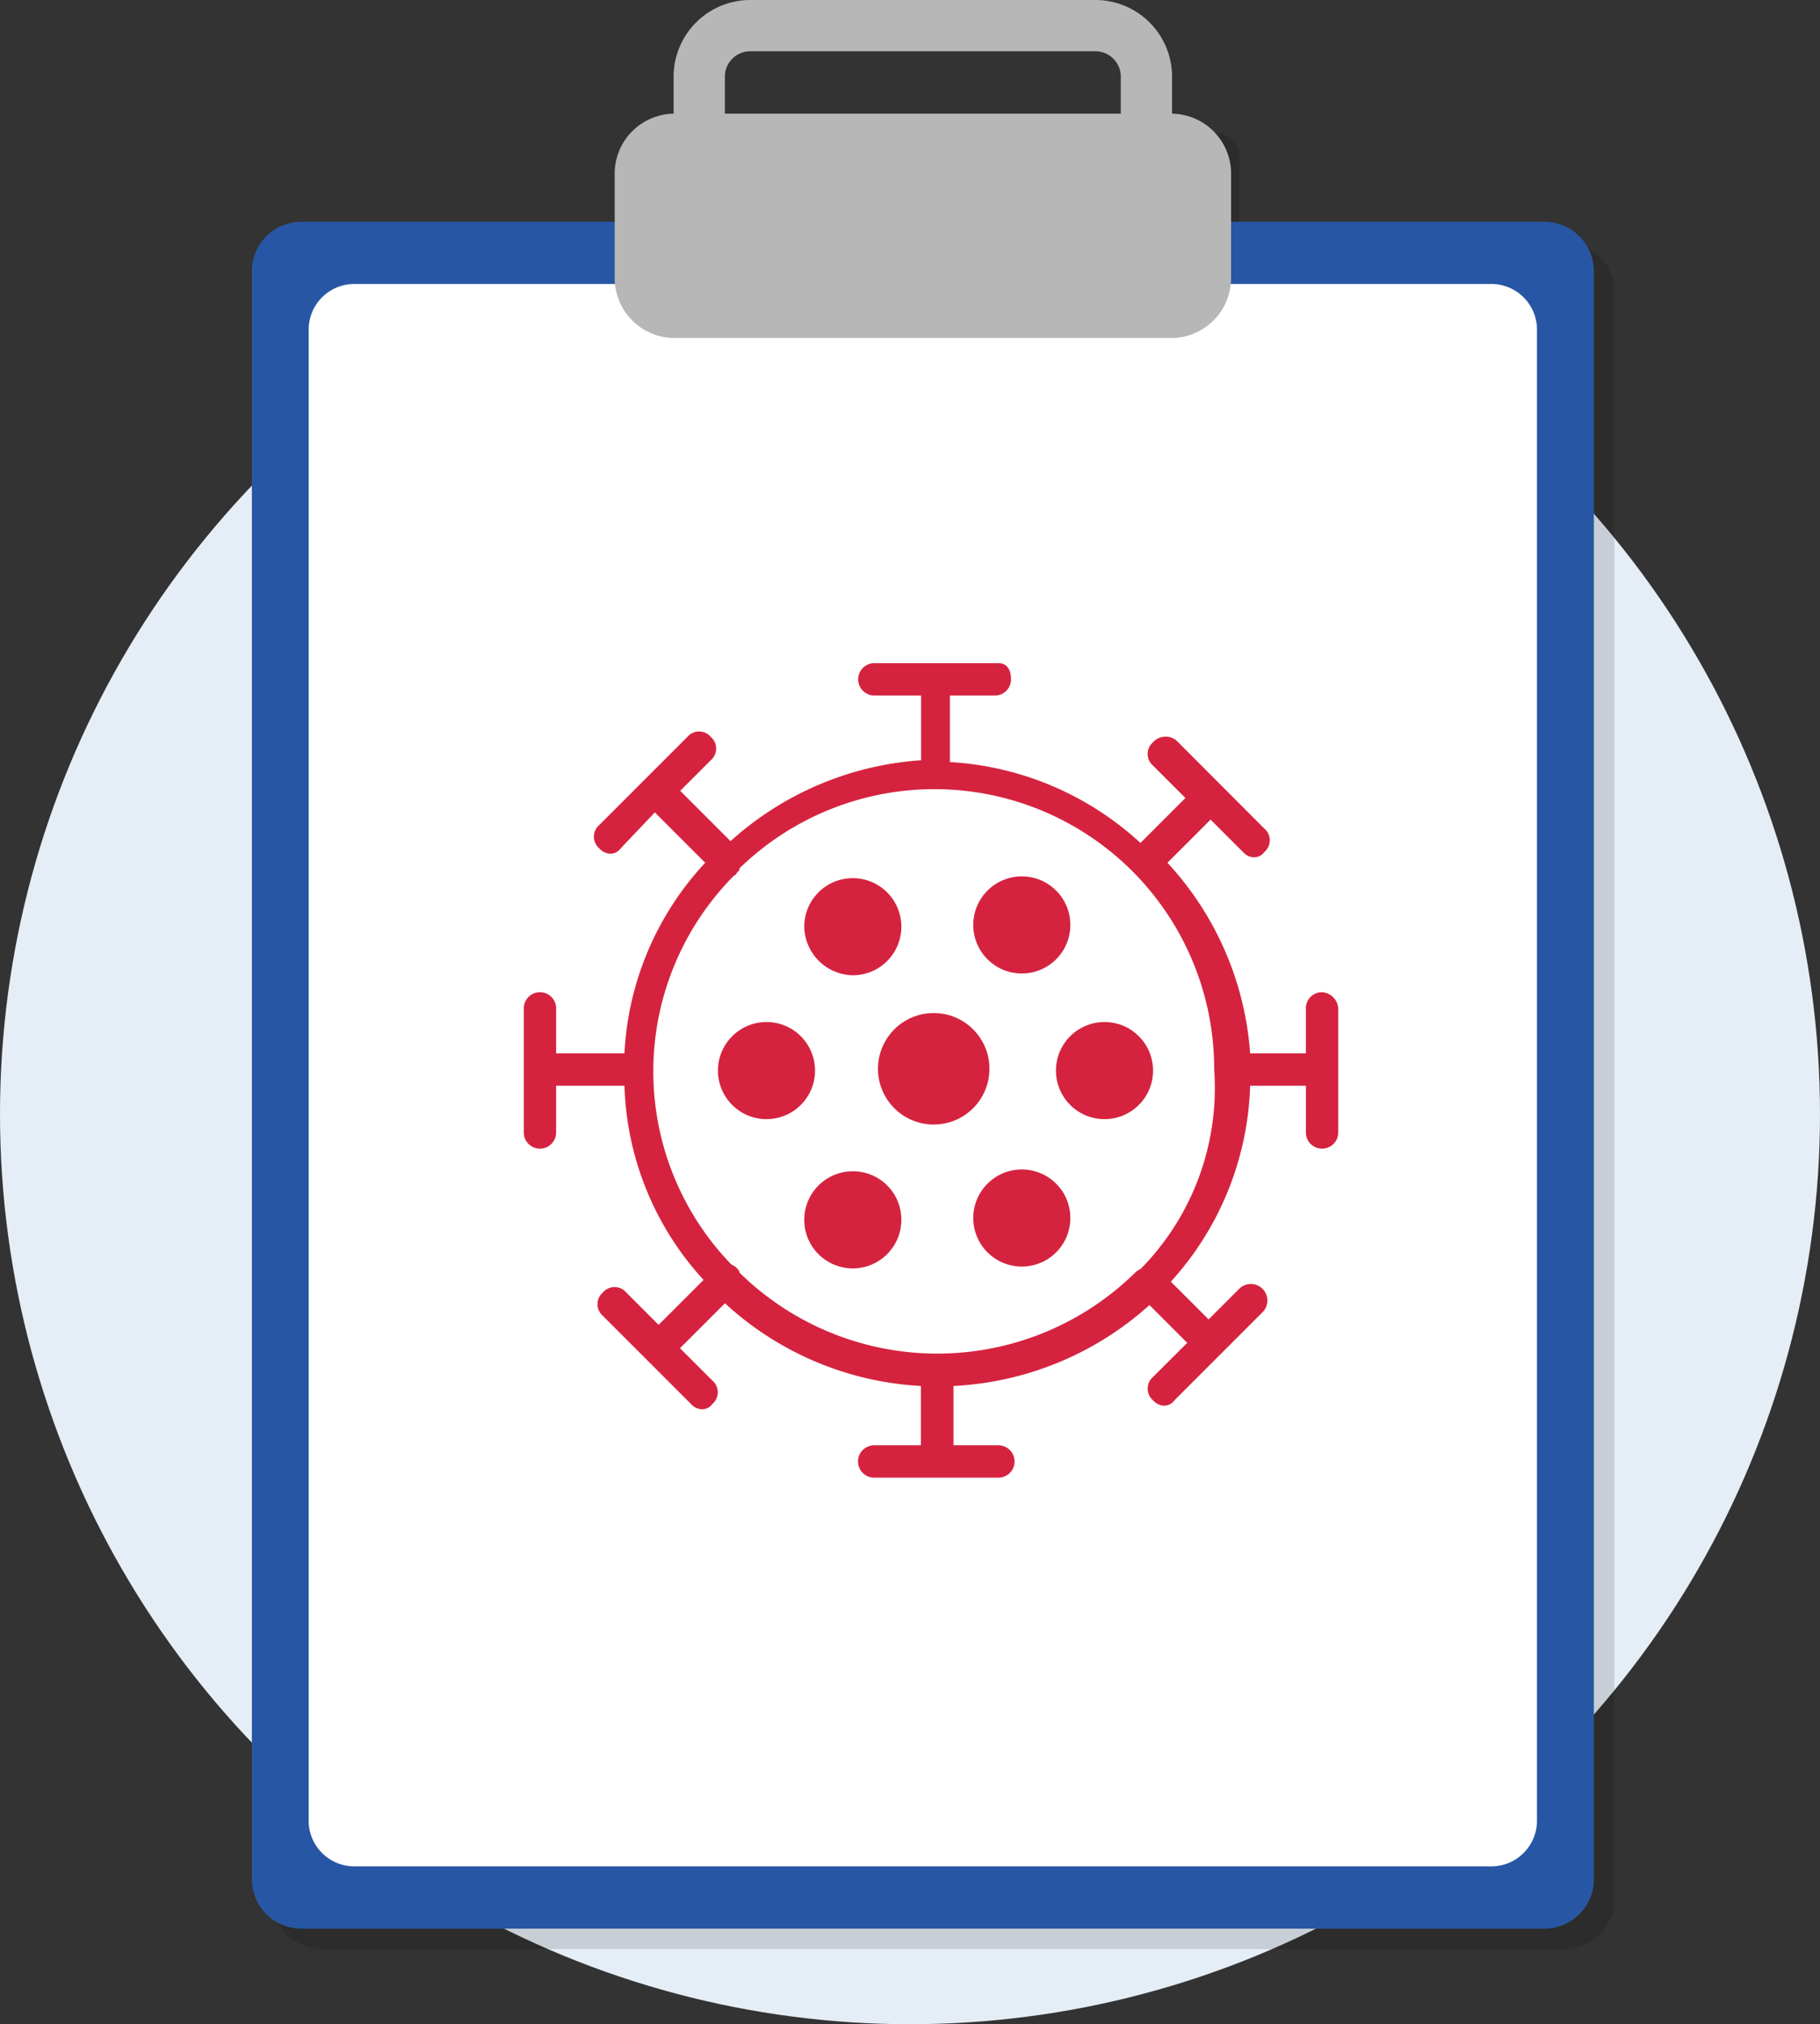 <svg xmlns="http://www.w3.org/2000/svg" width="102" height="113.436" viewBox="0 0 102 113.436">
    <rect x="0" y="0" width="102" height="113.436" fill="#333333" stroke="none"/>
    <defs>
        <style>
            .a_sick-approve{fill:#e5edf6;}
            .b_sick-approve{opacity:0.13;}
            .c_sick-approve{fill:#2757a4;}
            .d_sick-approve{fill:#fff;}
            .e_sick-approve{fill:#b7b7b7;}
            .f_sick-approve{fill:none;stroke:#b7b7b7;stroke-miterlimit:10;stroke-width:2.873px;}
            .g_sick-approve{fill:#d5233f;}
        </style>
    </defs>
    <g transform="translate(-256 -184.564)">
        <circle class="a_sick-approve" cx="51" cy="51" r="51" transform="translate(256 196)"/>
        <g transform="translate(270.115 186)">
            <path class="b_sick-approve" d="M76.919,15.23H58.7V10.448a1.326,1.326,0,0,0-1.326-1.326h-14.5a1.326,1.326,0,0,0-1.326,1.326V15.23H7.265a2.777,2.777,0,0,0-2.777,2.777v90.1a2.777,2.777,0,0,0,2.777,2.777H76.919A2.777,2.777,0,0,0,79.7,108.11v-90.1A2.776,2.776,0,0,0,76.919,15.23Z" transform="translate(-3.34 -3.095)"/>
            <path class="c_sick-approve" d="M75.919,109.1H6.265a2.777,2.777,0,0,1-2.777-2.777v-90.1a2.777,2.777,0,0,1,2.777-2.777H75.919A2.777,2.777,0,0,1,78.7,16.219v90.1A2.777,2.777,0,0,1,75.919,109.1Z" transform="translate(-3.488 -2.455)"/>
            <path class="d_sick-approve" d="M72.544,105.159H8.819A2.558,2.558,0,0,1,6.261,102.6V19.041a2.558,2.558,0,0,1,2.558-2.558H72.544A2.558,2.558,0,0,1,75.1,19.041V102.6A2.558,2.558,0,0,1,72.544,105.159Z" transform="translate(-3.077 -2.005)"/>
            <path class="e_sick-approve" d="M52.385,20.743H24.557A3.362,3.362,0,0,1,21.2,17.382v-5.85A3.362,3.362,0,0,1,24.557,8.17H52.385a3.362,3.362,0,0,1,3.361,3.362v5.85A3.363,3.363,0,0,1,52.385,20.743Z" transform="translate(-0.866 -3.236)"/>
            <path class="f_sick-approve" d="M47.528,16.444H28.19a2.862,2.862,0,0,1-2.862-2.862V6.734A2.862,2.862,0,0,1,28.19,3.872H47.528A2.862,2.862,0,0,1,50.39,6.734v6.847A2.861,2.861,0,0,1,47.528,16.444Z" transform="translate(-0.255 -3.872)"/>
        </g>
        <g transform="translate(285.354 221.727)">
            <path class="g_sick-approve" d="M46.739,21.44a.9.9,0,0,0-.907.907v2.519H42.709a17.56,17.56,0,0,0-4.635-10.681l2.418-2.418,1.814,1.814a.871.871,0,0,0,.6.3.718.718,0,0,0,.6-.3.861.861,0,0,0,0-1.31L38.577,7.333a.949.949,0,0,0-1.31.1.861.861,0,0,0,0,1.31l1.814,1.814-2.519,2.519A17.212,17.212,0,0,0,25.881,8.542V4.814H28.4a.9.9,0,0,0,.907-.907c0-.5-.2-.907-.705-.907H21.649a.907.907,0,0,0,0,1.814h2.62V8.441a17.709,17.709,0,0,0-10.681,4.534l-2.821-2.821,1.713-1.713a.861.861,0,0,0,0-1.31.861.861,0,0,0-1.31,0L6.232,12.069a.861.861,0,0,0,0,1.31.871.871,0,0,0,.6.3.718.718,0,0,0,.6-.3l1.915-2.015,2.821,2.821A16.9,16.9,0,0,0,7.643,24.866H3.814V22.347a.907.907,0,0,0-1.814,0V29.3a.907.907,0,1,0,1.814,0V26.68H7.643a16.807,16.807,0,0,0,4.434,10.883L9.557,40.081,7.744,38.267a.859.859,0,0,0-1.31,0,.861.861,0,0,0,0,1.31l4.937,4.937a.871.871,0,0,0,.6.3.718.718,0,0,0,.6-.3.861.861,0,0,0,0-1.31l-1.814-1.814,2.519-2.519a17.574,17.574,0,0,0,10.983,4.635v3.325h-2.62a.907.907,0,0,0,0,1.814H28.6a.907.907,0,0,0,0-1.814H26.083V43.507a17.714,17.714,0,0,0,10.983-4.534l2.116,2.116L37.267,43a.861.861,0,0,0,0,1.31.871.871,0,0,0,.6.3.718.718,0,0,0,.6-.3l4.937-4.937a.926.926,0,0,0-1.31-1.31l-1.713,1.713-2.116-2.116A17.071,17.071,0,0,0,42.709,26.68h3.124V29.3a.907.907,0,0,0,1.814,0V22.347A.974.974,0,0,0,46.739,21.44ZM36.562,36.958c-.1,0-.1.1-.2.1l-.1.1a15.814,15.814,0,0,1-22.168,0c0-.1-.1-.2-.2-.3s-.2-.1-.3-.2a15.574,15.574,0,0,1,.2-21.765c.1,0,.1-.1.2-.2s.1-.1.1-.2a15.677,15.677,0,0,1,26.6,11.286A14.447,14.447,0,0,1,36.562,36.958Z" transform="translate(-2 -3)"/>
            <circle class="g_sick-approve" cx="3.124" cy="3.124" r="3.124" transform="translate(19.851 19.607)"/>
            <path class="g_sick-approve" d="M20.321,20.641A2.721,2.721,0,1,0,17.6,17.921,2.775,2.775,0,0,0,20.321,20.641Z" transform="translate(-1.881 -3.15)"/>
            <circle class="g_sick-approve" cx="2.721" cy="2.721" r="2.721" transform="translate(25.191 11.949)"/>
            <circle class="g_sick-approve" cx="2.721" cy="2.721" r="2.721" transform="translate(29.826 20.111)"/>
            <circle class="g_sick-approve" cx="2.721" cy="2.721" r="2.721" transform="translate(10.882 20.111)"/>
            <path class="g_sick-approve" d="M20.321,31.5a2.721,2.721,0,1,0,2.721,2.721A2.709,2.709,0,0,0,20.321,31.5Z" transform="translate(-1.881 -3.025)"/>
            <circle class="g_sick-approve" cx="2.721" cy="2.721" r="2.721" transform="translate(25.191 28.373)"/>
        </g>
    </g>
</svg>
